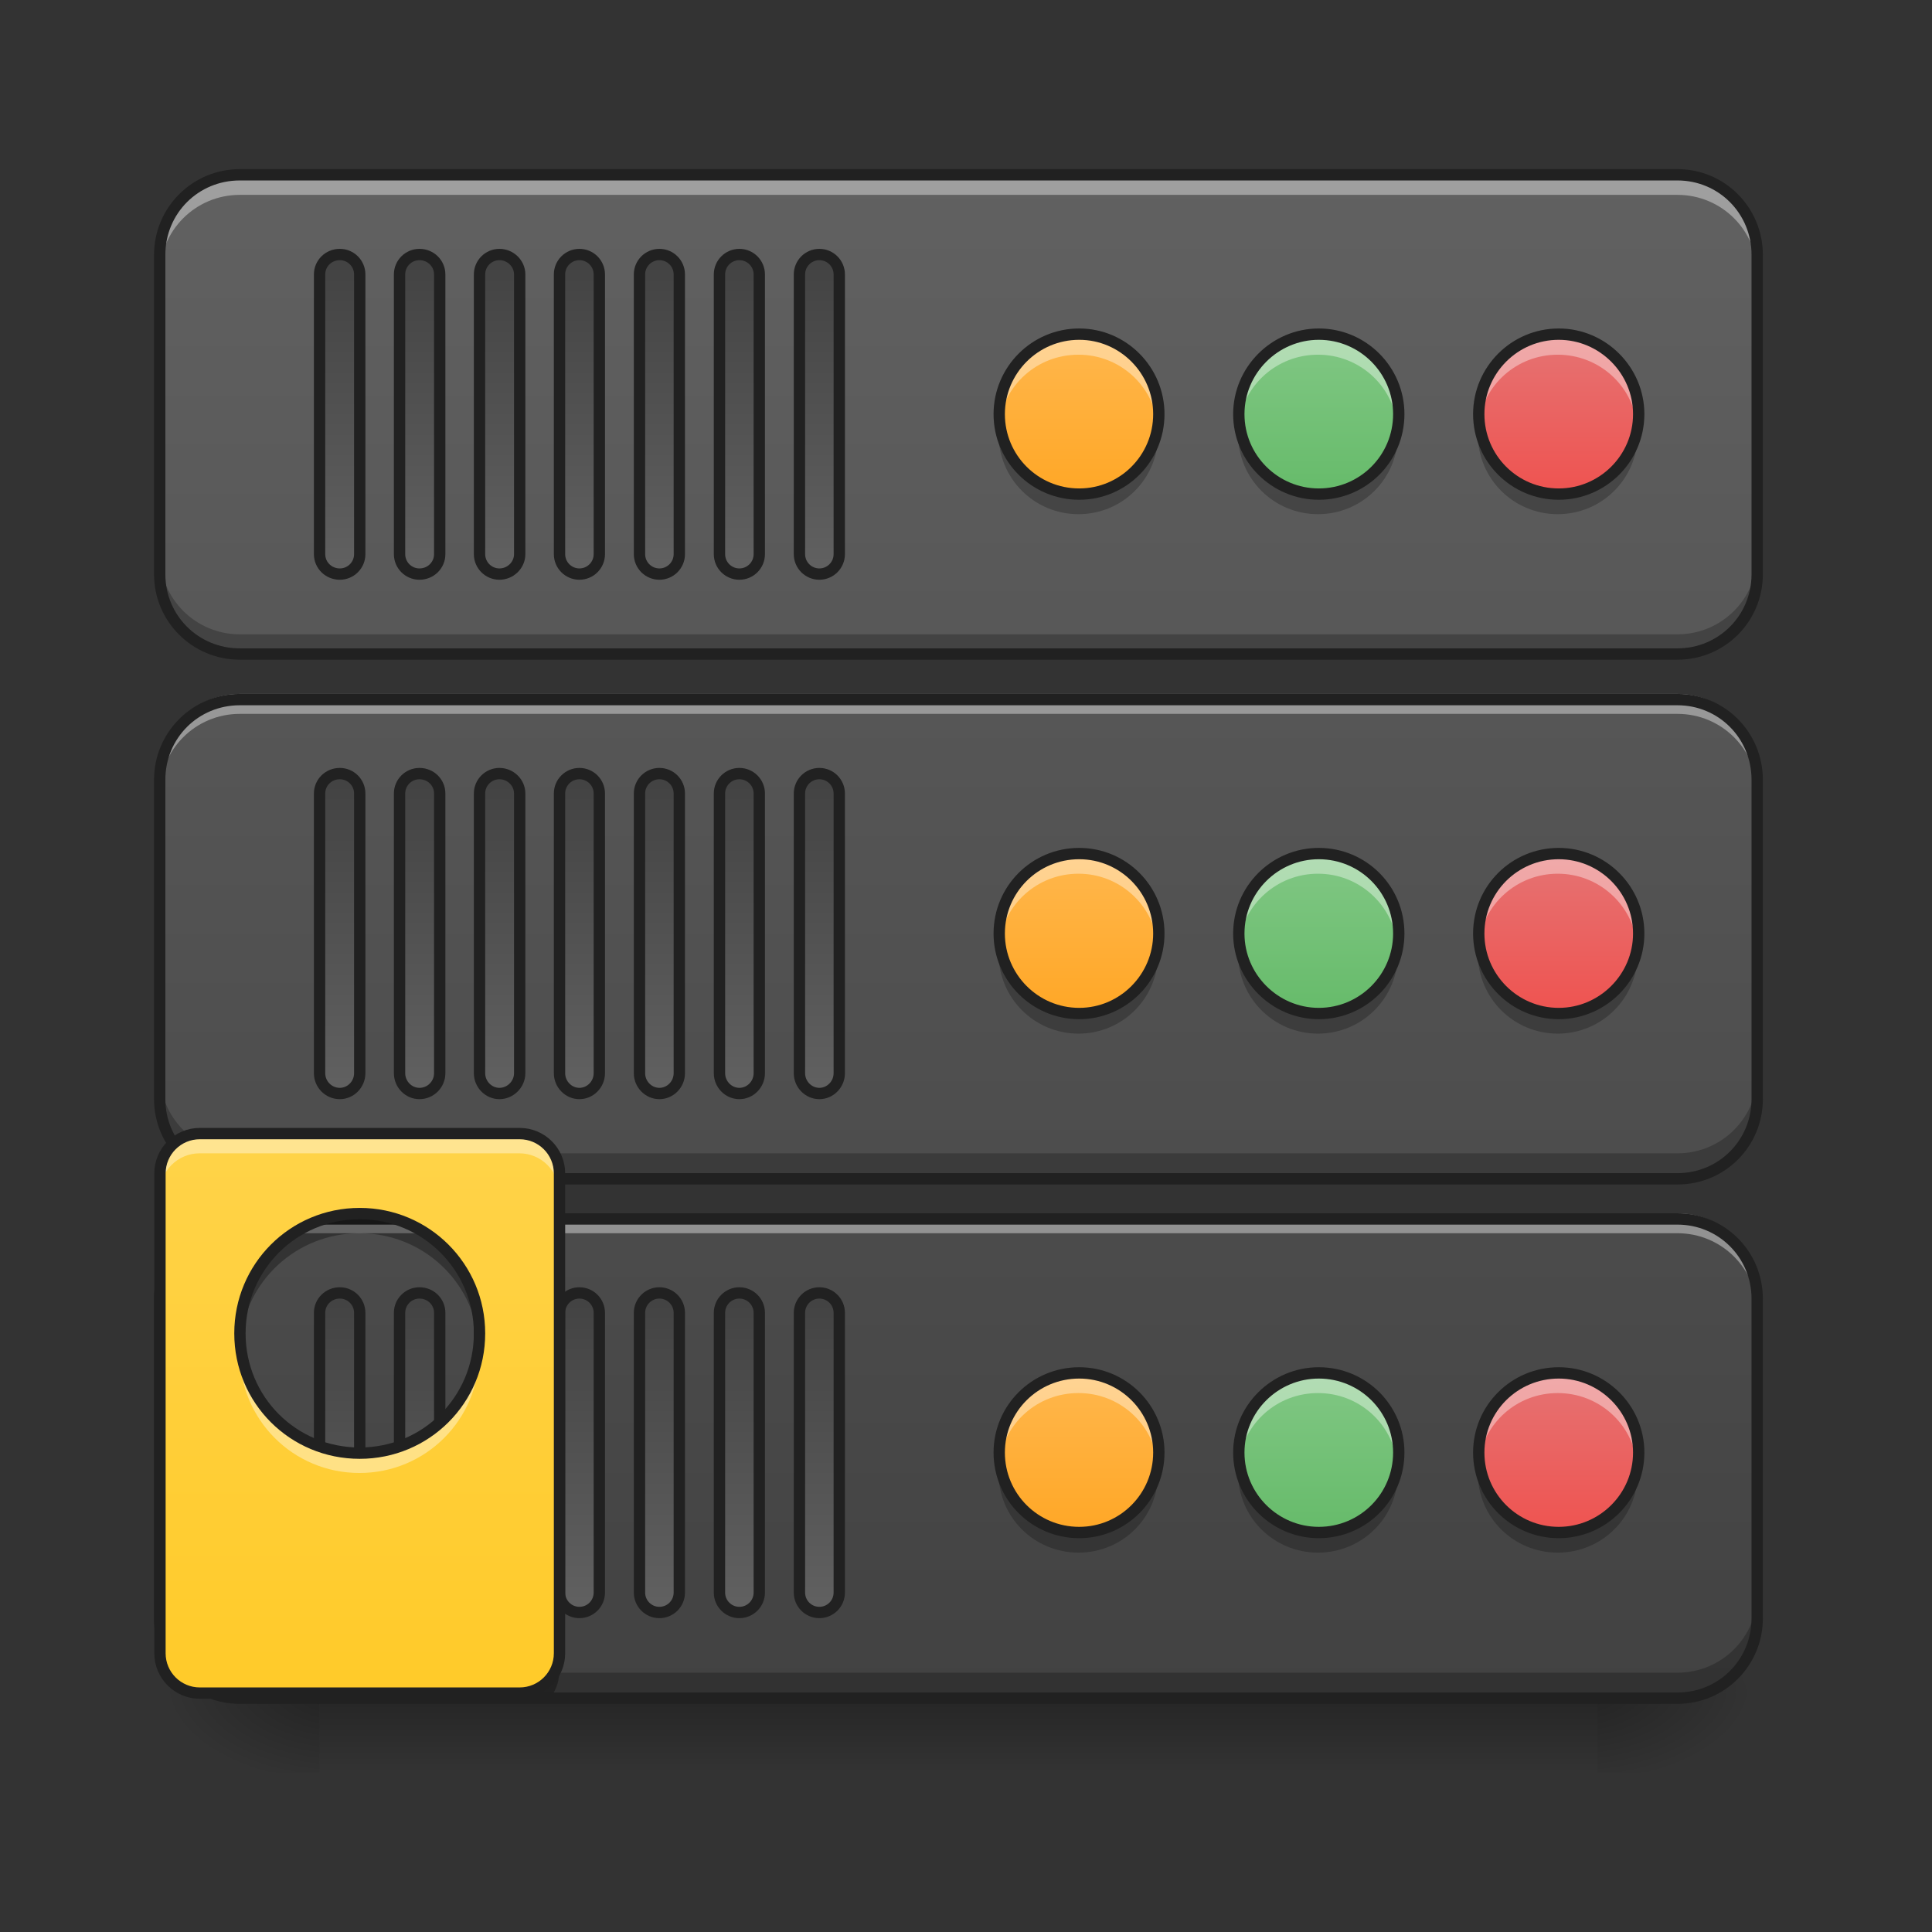 <?xml version="1.0" encoding="UTF-8"?>
<svg xmlns="http://www.w3.org/2000/svg" xmlns:xlink="http://www.w3.org/1999/xlink" width="22px" height="22px" viewBox="0 0 22 22" version="1.1">
<rect x="0" y="0" width="22" height="22" fill="#333333" stroke="none"/>
<defs>
<linearGradient id="linear0" gradientUnits="userSpaceOnUse" x1="254" y1="233.5" x2="254" y2="254.667" gradientTransform="matrix(0.069,0,0,0.043,-6.549,9.239)">
<stop offset="0" style="stop-color:rgb(0%,0%,0%);stop-opacity:0.275;"/>
<stop offset="1" style="stop-color:rgb(0%,0%,0%);stop-opacity:0;"/>
</linearGradient>
<radialGradient id="radial0" gradientUnits="userSpaceOnUse" cx="450.909" cy="189.579" fx="450.909" fy="189.579" r="21.167" gradientTransform="matrix(0,-0.054,-0.097,-0,36.295,43.722)">
<stop offset="0" style="stop-color:rgb(0%,0%,0%);stop-opacity:0.314;"/>
<stop offset="0.222" style="stop-color:rgb(0%,0%,0%);stop-opacity:0.275;"/>
<stop offset="1" style="stop-color:rgb(0%,0%,0%);stop-opacity:0;"/>
</radialGradient>
<radialGradient id="radial1" gradientUnits="userSpaceOnUse" cx="450.909" cy="189.579" fx="450.909" fy="189.579" r="21.167" gradientTransform="matrix(-0,0.054,0.097,0,-14.464,-5.175)">
<stop offset="0" style="stop-color:rgb(0%,0%,0%);stop-opacity:0.314;"/>
<stop offset="0.222" style="stop-color:rgb(0%,0%,0%);stop-opacity:0.275;"/>
<stop offset="1" style="stop-color:rgb(0%,0%,0%);stop-opacity:0;"/>
</radialGradient>
<radialGradient id="radial2" gradientUnits="userSpaceOnUse" cx="450.909" cy="189.579" fx="450.909" fy="189.579" r="21.167" gradientTransform="matrix(-0,-0.054,0.097,-0,-14.464,43.722)">
<stop offset="0" style="stop-color:rgb(0%,0%,0%);stop-opacity:0.314;"/>
<stop offset="0.222" style="stop-color:rgb(0%,0%,0%);stop-opacity:0.275;"/>
<stop offset="1" style="stop-color:rgb(0%,0%,0%);stop-opacity:0;"/>
</radialGradient>
<radialGradient id="radial3" gradientUnits="userSpaceOnUse" cx="450.909" cy="189.579" fx="450.909" fy="189.579" r="21.167" gradientTransform="matrix(0,0.054,-0.097,0,36.295,-5.175)">
<stop offset="0" style="stop-color:rgb(0%,0%,0%);stop-opacity:0.314;"/>
<stop offset="0.222" style="stop-color:rgb(0%,0%,0%);stop-opacity:0.275;"/>
<stop offset="1" style="stop-color:rgb(0%,0%,0%);stop-opacity:0;"/>
</radialGradient>
<linearGradient id="linear1" gradientUnits="userSpaceOnUse" x1="254" y1="212.333" x2="254" y2="-189.833" gradientTransform="matrix(0.043,0,0,0.043,-0,10.149)">
<stop offset="0" style="stop-color:rgb(25.882%,25.882%,25.882%);stop-opacity:1;"/>
<stop offset="1" style="stop-color:rgb(38.039%,38.039%,38.039%);stop-opacity:1;"/>
</linearGradient>
<linearGradient id="linear2" gradientUnits="userSpaceOnUse" x1="254" y1="487.5" x2="254" y2="85.333" gradientTransform="matrix(0.043,0,0,0.043,-0,-1.676)">
<stop offset="0" style="stop-color:rgb(25.882%,25.882%,25.882%);stop-opacity:1;"/>
<stop offset="1" style="stop-color:rgb(38.039%,38.039%,38.039%);stop-opacity:1;"/>
</linearGradient>
<linearGradient id="linear3" gradientUnits="userSpaceOnUse" x1="254" y1="349.917" x2="254" y2="-52.25" gradientTransform="matrix(0.043,0,0,0.043,-0,4.236)">
<stop offset="0" style="stop-color:rgb(25.882%,25.882%,25.882%);stop-opacity:1;"/>
<stop offset="1" style="stop-color:rgb(38.039%,38.039%,38.039%);stop-opacity:1;"/>
</linearGradient>
<linearGradient id="linear4" gradientUnits="userSpaceOnUse" x1="169.333" y1="-4.625" x2="84.667" y2="-4.625" gradientTransform="matrix(1,0,0,1,-21.833,94.583)">
<stop offset="0" style="stop-color:rgb(25.882%,25.882%,25.882%);stop-opacity:1;"/>
<stop offset="1" style="stop-color:rgb(38.039%,38.039%,38.039%);stop-opacity:1;"/>
</linearGradient>
<linearGradient id="linear5" gradientUnits="userSpaceOnUse" x1="169.333" y1="-4.625" x2="84.667" y2="-4.625" gradientTransform="matrix(1,0,0,1,-21.833,115.75)">
<stop offset="0" style="stop-color:rgb(25.882%,25.882%,25.882%);stop-opacity:1;"/>
<stop offset="1" style="stop-color:rgb(38.039%,38.039%,38.039%);stop-opacity:1;"/>
</linearGradient>
<linearGradient id="linear6" gradientUnits="userSpaceOnUse" x1="169.333" y1="-4.625" x2="84.667" y2="-4.625" gradientTransform="matrix(1,0,0,1,-21.833,136.917)">
<stop offset="0" style="stop-color:rgb(25.882%,25.882%,25.882%);stop-opacity:1;"/>
<stop offset="1" style="stop-color:rgb(38.039%,38.039%,38.039%);stop-opacity:1;"/>
</linearGradient>
<linearGradient id="linear7" gradientUnits="userSpaceOnUse" x1="169.333" y1="-4.625" x2="84.667" y2="-4.625" gradientTransform="matrix(1,0,0,1,-21.833,158.083)">
<stop offset="0" style="stop-color:rgb(25.882%,25.882%,25.882%);stop-opacity:1;"/>
<stop offset="1" style="stop-color:rgb(38.039%,38.039%,38.039%);stop-opacity:1;"/>
</linearGradient>
<linearGradient id="linear8" gradientUnits="userSpaceOnUse" x1="169.333" y1="-4.625" x2="84.667" y2="-4.625" gradientTransform="matrix(1,0,0,1,-21.833,179.25)">
<stop offset="0" style="stop-color:rgb(25.882%,25.882%,25.882%);stop-opacity:1;"/>
<stop offset="1" style="stop-color:rgb(38.039%,38.039%,38.039%);stop-opacity:1;"/>
</linearGradient>
<linearGradient id="linear9" gradientUnits="userSpaceOnUse" x1="169.333" y1="-4.625" x2="84.667" y2="-4.625" gradientTransform="matrix(1,0,0,1,-21.833,200.417)">
<stop offset="0" style="stop-color:rgb(25.882%,25.882%,25.882%);stop-opacity:1;"/>
<stop offset="1" style="stop-color:rgb(38.039%,38.039%,38.039%);stop-opacity:1;"/>
</linearGradient>
<linearGradient id="linear10" gradientUnits="userSpaceOnUse" x1="169.333" y1="-4.625" x2="84.667" y2="-4.625" gradientTransform="matrix(1,0,0,1,-21.833,221.583)">
<stop offset="0" style="stop-color:rgb(25.882%,25.882%,25.882%);stop-opacity:1;"/>
<stop offset="1" style="stop-color:rgb(38.039%,38.039%,38.039%);stop-opacity:1;"/>
</linearGradient>
<linearGradient id="linear11" gradientUnits="userSpaceOnUse" x1="169.333" y1="-4.625" x2="84.667" y2="-4.625" gradientTransform="matrix(1,0,0,1,-21.833,94.583)">
<stop offset="0" style="stop-color:rgb(25.882%,25.882%,25.882%);stop-opacity:1;"/>
<stop offset="1" style="stop-color:rgb(38.039%,38.039%,38.039%);stop-opacity:1;"/>
</linearGradient>
<linearGradient id="linear12" gradientUnits="userSpaceOnUse" x1="169.333" y1="-4.625" x2="84.667" y2="-4.625" gradientTransform="matrix(1,0,0,1,-21.833,115.75)">
<stop offset="0" style="stop-color:rgb(25.882%,25.882%,25.882%);stop-opacity:1;"/>
<stop offset="1" style="stop-color:rgb(38.039%,38.039%,38.039%);stop-opacity:1;"/>
</linearGradient>
<linearGradient id="linear13" gradientUnits="userSpaceOnUse" x1="169.333" y1="-4.625" x2="84.667" y2="-4.625" gradientTransform="matrix(1,0,0,1,-21.833,136.917)">
<stop offset="0" style="stop-color:rgb(25.882%,25.882%,25.882%);stop-opacity:1;"/>
<stop offset="1" style="stop-color:rgb(38.039%,38.039%,38.039%);stop-opacity:1;"/>
</linearGradient>
<linearGradient id="linear14" gradientUnits="userSpaceOnUse" x1="169.333" y1="-4.625" x2="84.667" y2="-4.625" gradientTransform="matrix(1,0,0,1,-21.833,158.083)">
<stop offset="0" style="stop-color:rgb(25.882%,25.882%,25.882%);stop-opacity:1;"/>
<stop offset="1" style="stop-color:rgb(38.039%,38.039%,38.039%);stop-opacity:1;"/>
</linearGradient>
<linearGradient id="linear15" gradientUnits="userSpaceOnUse" x1="169.333" y1="-4.625" x2="84.667" y2="-4.625" gradientTransform="matrix(1,0,0,1,-21.833,179.25)">
<stop offset="0" style="stop-color:rgb(25.882%,25.882%,25.882%);stop-opacity:1;"/>
<stop offset="1" style="stop-color:rgb(38.039%,38.039%,38.039%);stop-opacity:1;"/>
</linearGradient>
<linearGradient id="linear16" gradientUnits="userSpaceOnUse" x1="169.333" y1="-4.625" x2="84.667" y2="-4.625" gradientTransform="matrix(1,0,0,1,-21.833,200.417)">
<stop offset="0" style="stop-color:rgb(25.882%,25.882%,25.882%);stop-opacity:1;"/>
<stop offset="1" style="stop-color:rgb(38.039%,38.039%,38.039%);stop-opacity:1;"/>
</linearGradient>
<linearGradient id="linear17" gradientUnits="userSpaceOnUse" x1="169.333" y1="-4.625" x2="84.667" y2="-4.625" gradientTransform="matrix(1,0,0,1,-21.833,221.583)">
<stop offset="0" style="stop-color:rgb(25.882%,25.882%,25.882%);stop-opacity:1;"/>
<stop offset="1" style="stop-color:rgb(38.039%,38.039%,38.039%);stop-opacity:1;"/>
</linearGradient>
<linearGradient id="linear18" gradientUnits="userSpaceOnUse" x1="169.333" y1="-4.625" x2="84.667" y2="-4.625" gradientTransform="matrix(1,0,0,1,-21.833,94.583)">
<stop offset="0" style="stop-color:rgb(25.882%,25.882%,25.882%);stop-opacity:1;"/>
<stop offset="1" style="stop-color:rgb(38.039%,38.039%,38.039%);stop-opacity:1;"/>
</linearGradient>
<linearGradient id="linear19" gradientUnits="userSpaceOnUse" x1="169.333" y1="-4.625" x2="84.667" y2="-4.625" gradientTransform="matrix(1,0,0,1,-21.833,115.75)">
<stop offset="0" style="stop-color:rgb(25.882%,25.882%,25.882%);stop-opacity:1;"/>
<stop offset="1" style="stop-color:rgb(38.039%,38.039%,38.039%);stop-opacity:1;"/>
</linearGradient>
<linearGradient id="linear20" gradientUnits="userSpaceOnUse" x1="169.333" y1="-4.625" x2="84.667" y2="-4.625" gradientTransform="matrix(1,0,0,1,-21.833,136.917)">
<stop offset="0" style="stop-color:rgb(25.882%,25.882%,25.882%);stop-opacity:1;"/>
<stop offset="1" style="stop-color:rgb(38.039%,38.039%,38.039%);stop-opacity:1;"/>
</linearGradient>
<linearGradient id="linear21" gradientUnits="userSpaceOnUse" x1="169.333" y1="-4.625" x2="84.667" y2="-4.625" gradientTransform="matrix(1,0,0,1,-21.833,158.083)">
<stop offset="0" style="stop-color:rgb(25.882%,25.882%,25.882%);stop-opacity:1;"/>
<stop offset="1" style="stop-color:rgb(38.039%,38.039%,38.039%);stop-opacity:1;"/>
</linearGradient>
<linearGradient id="linear22" gradientUnits="userSpaceOnUse" x1="169.333" y1="-4.625" x2="84.667" y2="-4.625" gradientTransform="matrix(1,0,0,1,-21.833,179.25)">
<stop offset="0" style="stop-color:rgb(25.882%,25.882%,25.882%);stop-opacity:1;"/>
<stop offset="1" style="stop-color:rgb(38.039%,38.039%,38.039%);stop-opacity:1;"/>
</linearGradient>
<linearGradient id="linear23" gradientUnits="userSpaceOnUse" x1="169.333" y1="-4.625" x2="84.667" y2="-4.625" gradientTransform="matrix(1,0,0,1,-21.833,200.417)">
<stop offset="0" style="stop-color:rgb(25.882%,25.882%,25.882%);stop-opacity:1;"/>
<stop offset="1" style="stop-color:rgb(38.039%,38.039%,38.039%);stop-opacity:1;"/>
</linearGradient>
<linearGradient id="linear24" gradientUnits="userSpaceOnUse" x1="169.333" y1="-4.625" x2="84.667" y2="-4.625" gradientTransform="matrix(1,0,0,1,-21.833,221.583)">
<stop offset="0" style="stop-color:rgb(25.882%,25.882%,25.882%);stop-opacity:1;"/>
<stop offset="1" style="stop-color:rgb(38.039%,38.039%,38.039%);stop-opacity:1;"/>
</linearGradient>
<linearGradient id="linear25" gradientUnits="userSpaceOnUse" x1="285.75" y1="-84" x2="285.75" y2="-126.333" gradientTransform="matrix(0.043,0,0,0.043,0,9.239)">
<stop offset="0" style="stop-color:rgb(100%,65.49%,14.902%);stop-opacity:1;"/>
<stop offset="1" style="stop-color:rgb(100%,71.765%,30.196%);stop-opacity:1;"/>
</linearGradient>
<linearGradient id="linear26" gradientUnits="userSpaceOnUse" x1="349.25" y1="-84" x2="349.25" y2="-126.333" gradientTransform="matrix(0.043,0,0,0.043,0,9.239)">
<stop offset="0" style="stop-color:rgb(40%,73.333%,41.569%);stop-opacity:1;"/>
<stop offset="1" style="stop-color:rgb(50.588%,78.039%,51.765%);stop-opacity:1;"/>
</linearGradient>
<linearGradient id="linear27" gradientUnits="userSpaceOnUse" x1="407.458" y1="-84" x2="407.458" y2="-126.333" gradientTransform="matrix(0.043,0,0,0.043,0,9.239)">
<stop offset="0" style="stop-color:rgb(93.725%,32.549%,31.373%);stop-opacity:1;"/>
<stop offset="1" style="stop-color:rgb(89.804%,45.098%,45.098%);stop-opacity:1;"/>
</linearGradient>
<linearGradient id="linear28" gradientUnits="userSpaceOnUse" x1="285.75" y1="-84" x2="285.75" y2="-126.333" gradientTransform="matrix(0.043,0,0,0.043,0,15.152)">
<stop offset="0" style="stop-color:rgb(100%,65.49%,14.902%);stop-opacity:1;"/>
<stop offset="1" style="stop-color:rgb(100%,71.765%,30.196%);stop-opacity:1;"/>
</linearGradient>
<linearGradient id="linear29" gradientUnits="userSpaceOnUse" x1="349.25" y1="-84" x2="349.25" y2="-126.333" gradientTransform="matrix(0.043,0,0,0.043,0,15.152)">
<stop offset="0" style="stop-color:rgb(40%,73.333%,41.569%);stop-opacity:1;"/>
<stop offset="1" style="stop-color:rgb(50.588%,78.039%,51.765%);stop-opacity:1;"/>
</linearGradient>
<linearGradient id="linear30" gradientUnits="userSpaceOnUse" x1="407.458" y1="-84" x2="407.458" y2="-126.333" gradientTransform="matrix(0.043,0,0,0.043,0,15.152)">
<stop offset="0" style="stop-color:rgb(93.725%,32.549%,31.373%);stop-opacity:1;"/>
<stop offset="1" style="stop-color:rgb(89.804%,45.098%,45.098%);stop-opacity:1;"/>
</linearGradient>
<linearGradient id="linear31" gradientUnits="userSpaceOnUse" x1="285.75" y1="-84" x2="285.75" y2="-126.333" gradientTransform="matrix(0.043,0,0,0.043,0,21.064)">
<stop offset="0" style="stop-color:rgb(100%,65.49%,14.902%);stop-opacity:1;"/>
<stop offset="1" style="stop-color:rgb(100%,71.765%,30.196%);stop-opacity:1;"/>
</linearGradient>
<linearGradient id="linear32" gradientUnits="userSpaceOnUse" x1="349.25" y1="-84" x2="349.25" y2="-126.333" gradientTransform="matrix(0.043,0,0,0.043,0,21.064)">
<stop offset="0" style="stop-color:rgb(40%,73.333%,41.569%);stop-opacity:1;"/>
<stop offset="1" style="stop-color:rgb(50.588%,78.039%,51.765%);stop-opacity:1;"/>
</linearGradient>
<linearGradient id="linear33" gradientUnits="userSpaceOnUse" x1="407.458" y1="-84" x2="407.458" y2="-126.333" gradientTransform="matrix(0.043,0,0,0.043,0,21.064)">
<stop offset="0" style="stop-color:rgb(93.725%,32.549%,31.373%);stop-opacity:1;"/>
<stop offset="1" style="stop-color:rgb(89.804%,45.098%,45.098%);stop-opacity:1;"/>
</linearGradient>
<linearGradient id="linear34" gradientUnits="userSpaceOnUse" x1="-280" y1="1775.118" x2="-280" y2="1055.118" gradientTransform="matrix(0.011,0,0,0.011,7.277,0)">
<stop offset="0" style="stop-color:rgb(100%,79.216%,15.686%);stop-opacity:1;"/>
<stop offset="1" style="stop-color:rgb(100%,83.529%,30.98%);stop-opacity:1;"/>
</linearGradient>
</defs>
<g id="surface1">
<path style=" stroke:none;fill-rule:nonzero;fill:url(#linear0);" d="M 3.637 19.273 L 18.191 19.273 L 18.191 20.184 L 3.637 20.184 Z M 3.637 19.273 "/>
<path style=" stroke:none;fill-rule:nonzero;fill:url(#radial0);" d="M 18.191 19.273 L 20.012 19.273 L 20.012 18.363 L 18.191 18.363 Z M 18.191 19.273 "/>
<path style=" stroke:none;fill-rule:nonzero;fill:url(#radial1);" d="M 3.637 19.273 L 1.82 19.273 L 1.82 20.184 L 3.637 20.184 Z M 3.637 19.273 "/>
<path style=" stroke:none;fill-rule:nonzero;fill:url(#radial2);" d="M 3.637 19.273 L 1.82 19.273 L 1.82 18.363 L 3.637 18.363 Z M 3.637 19.273 "/>
<path style=" stroke:none;fill-rule:nonzero;fill:url(#radial3);" d="M 18.191 19.273 L 20.012 19.273 L 20.012 20.184 L 18.191 20.184 Z M 18.191 19.273 "/>
<path style=" stroke:none;fill-rule:nonzero;fill:url(#linear1);" d="M 2.73 13.816 L 19.102 13.816 C 19.605 13.816 20.012 14.223 20.012 14.727 L 20.012 18.363 C 20.012 18.867 19.605 19.273 19.102 19.273 L 2.73 19.273 C 2.227 19.273 1.82 18.867 1.82 18.363 L 1.82 14.727 C 1.82 14.223 2.227 13.816 2.73 13.816 Z M 2.73 13.816 "/>
<path style=" stroke:none;fill-rule:nonzero;fill:url(#linear2);" d="M 2.73 1.992 L 19.102 1.992 C 19.605 1.992 20.012 2.398 20.012 2.902 L 20.012 6.539 C 20.012 7.043 19.605 7.449 19.102 7.449 L 2.73 7.449 C 2.227 7.449 1.82 7.043 1.82 6.539 L 1.82 2.902 C 1.82 2.398 2.227 1.992 2.73 1.992 Z M 2.73 1.992 "/>
<path style=" stroke:none;fill-rule:nonzero;fill:rgb(100%,100%,100%);fill-opacity:0.392;" d="M 2.73 1.992 C 2.227 1.992 1.82 2.398 1.82 2.902 L 1.82 3.129 C 1.82 2.625 2.227 2.219 2.73 2.219 L 19.102 2.219 C 19.605 2.219 20.012 2.625 20.012 3.129 L 20.012 2.902 C 20.012 2.398 19.605 1.992 19.102 1.992 Z M 2.73 1.992 "/>
<path style=" stroke:none;fill-rule:nonzero;fill:rgb(0%,0%,0%);fill-opacity:0.235;" d="M 2.73 19.273 C 2.227 19.273 1.82 18.867 1.82 18.363 L 1.82 18.137 C 1.82 18.641 2.227 19.047 2.73 19.047 L 19.102 19.047 C 19.605 19.047 20.012 18.641 20.012 18.137 L 20.012 18.363 C 20.012 18.867 19.605 19.273 19.102 19.273 Z M 2.73 19.273 "/>
<path style=" stroke:none;fill-rule:nonzero;fill:url(#linear3);" d="M 2.73 7.902 L 19.102 7.902 C 19.605 7.902 20.012 8.312 20.012 8.812 L 20.012 12.453 C 20.012 12.953 19.605 13.359 19.102 13.359 L 2.73 13.359 C 2.227 13.359 1.82 12.953 1.82 12.453 L 1.82 8.812 C 1.82 8.312 2.227 7.902 2.73 7.902 Z M 2.73 7.902 "/>
<path style=" stroke:none;fill-rule:nonzero;fill:rgb(100%,100%,100%);fill-opacity:0.392;" d="M 2.73 7.902 C 2.227 7.902 1.82 8.309 1.82 8.812 L 1.82 9.039 C 1.82 8.535 2.227 8.129 2.73 8.129 L 19.102 8.129 C 19.605 8.129 20.012 8.535 20.012 9.039 L 20.012 8.812 C 20.012 8.309 19.605 7.902 19.102 7.902 Z M 2.73 7.902 "/>
<path style=" stroke:none;fill-rule:nonzero;fill:rgb(100%,100%,100%);fill-opacity:0.392;" d="M 2.73 13.816 C 2.227 13.816 1.82 14.223 1.82 14.727 L 1.82 14.953 C 1.82 14.449 2.227 14.043 2.73 14.043 L 19.102 14.043 C 19.605 14.043 20.012 14.449 20.012 14.953 L 20.012 14.727 C 20.012 14.223 19.605 13.816 19.102 13.816 Z M 2.73 13.816 "/>
<path style=" stroke:none;fill-rule:nonzero;fill:rgb(0%,0%,0%);fill-opacity:0.235;" d="M 2.73 13.359 C 2.227 13.359 1.82 12.957 1.82 12.453 L 1.82 12.223 C 1.82 12.727 2.227 13.133 2.73 13.133 L 19.102 13.133 C 19.605 13.133 20.012 12.727 20.012 12.223 L 20.012 12.453 C 20.012 12.957 19.605 13.359 19.102 13.359 Z M 2.73 13.359 "/>
<path style=" stroke:none;fill-rule:nonzero;fill:rgb(0%,0%,0%);fill-opacity:0.235;" d="M 2.73 7.449 C 2.227 7.449 1.82 7.043 1.82 6.539 L 1.82 6.312 C 1.82 6.816 2.227 7.223 2.73 7.223 L 19.102 7.223 C 19.605 7.223 20.012 6.816 20.012 6.312 L 20.012 6.539 C 20.012 7.043 19.605 7.449 19.102 7.449 Z M 2.73 7.449 "/>
<path style=" stroke:none;fill-rule:nonzero;fill:rgb(12.941%,12.941%,12.941%);fill-opacity:1;" d="M 2.73 1.926 C 2.191 1.926 1.754 2.363 1.754 2.902 L 1.754 6.539 C 1.754 7.078 2.191 7.512 2.73 7.512 L 19.102 7.512 C 19.641 7.512 20.074 7.078 20.074 6.539 L 20.074 2.902 C 20.074 2.363 19.641 1.926 19.102 1.926 Z M 2.73 2.055 L 19.102 2.055 C 19.57 2.055 19.945 2.43 19.945 2.902 L 19.945 6.539 C 19.945 7.008 19.57 7.383 19.102 7.383 L 2.73 7.383 C 2.258 7.383 1.883 7.008 1.883 6.539 L 1.883 2.902 C 1.883 2.43 2.258 2.055 2.73 2.055 Z M 2.73 2.055 "/>
<path style=" stroke:none;fill-rule:nonzero;fill:rgb(12.941%,12.941%,12.941%);fill-opacity:1;" d="M 2.73 7.902 C 2.191 7.902 1.754 8.34 1.754 8.879 L 1.754 12.516 C 1.754 13.055 2.191 13.488 2.73 13.488 L 19.102 13.488 C 19.641 13.488 20.074 13.055 20.074 12.516 L 20.074 8.879 C 20.074 8.34 19.641 7.902 19.102 7.902 Z M 2.73 8.031 L 19.102 8.031 C 19.57 8.031 19.945 8.406 19.945 8.879 L 19.945 12.516 C 19.945 12.984 19.57 13.359 19.102 13.359 L 2.73 13.359 C 2.258 13.359 1.883 12.984 1.883 12.516 L 1.883 8.879 C 1.883 8.406 2.258 8.031 2.73 8.031 Z M 2.73 8.031 "/>
<path style=" stroke:none;fill-rule:nonzero;fill:rgb(12.941%,12.941%,12.941%);fill-opacity:1;" d="M 2.73 13.816 C 2.191 13.816 1.754 14.25 1.754 14.789 L 1.754 18.43 C 1.754 18.965 2.191 19.402 2.73 19.402 L 19.102 19.402 C 19.641 19.402 20.074 18.965 20.074 18.43 L 20.074 14.789 C 20.074 14.25 19.641 13.816 19.102 13.816 Z M 2.73 13.945 L 19.102 13.945 C 19.57 13.945 19.945 14.32 19.945 14.789 L 19.945 18.43 C 19.945 18.898 19.57 19.273 19.102 19.273 L 2.73 19.273 C 2.258 19.273 1.883 18.898 1.883 18.43 L 1.883 14.789 C 1.883 14.32 2.258 13.945 2.73 13.945 Z M 2.73 13.945 "/>
<path style="fill-rule:nonzero;fill:url(#linear4);stroke-width:3;stroke-linecap:round;stroke-linejoin:round;stroke:rgb(12.941%,12.941%,12.941%);stroke-opacity:1;stroke-miterlimit:4;" d="M 68.105 84.628 L 142.189 84.628 C 145.098 84.628 147.461 86.992 147.461 89.991 C 147.461 92.9 145.098 95.264 142.189 95.264 L 68.105 95.264 C 65.196 95.264 62.833 92.9 62.833 89.991 C 62.833 86.992 65.196 84.628 68.105 84.628 Z M 68.105 84.628 " transform="matrix(0,-0.043,0.043,0,0,9.239)"/>
<path style="fill-rule:nonzero;fill:url(#linear5);stroke-width:3;stroke-linecap:round;stroke-linejoin:round;stroke:rgb(12.941%,12.941%,12.941%);stroke-opacity:1;stroke-miterlimit:4;" d="M 68.105 105.808 L 142.189 105.808 C 145.098 105.808 147.461 108.171 147.461 111.08 C 147.461 114.08 145.098 116.443 142.189 116.443 L 68.105 116.443 C 65.196 116.443 62.833 114.08 62.833 111.08 C 62.833 108.171 65.196 105.808 68.105 105.808 Z M 68.105 105.808 " transform="matrix(0,-0.043,0.043,0,0,9.239)"/>
<path style="fill-rule:nonzero;fill:url(#linear6);stroke-width:3;stroke-linecap:round;stroke-linejoin:round;stroke:rgb(12.941%,12.941%,12.941%);stroke-opacity:1;stroke-miterlimit:4;" d="M 68.105 126.988 L 142.189 126.988 C 145.098 126.988 147.461 129.351 147.461 132.26 C 147.461 135.169 145.098 137.623 142.189 137.623 L 68.105 137.623 C 65.196 137.623 62.833 135.169 62.833 132.26 C 62.833 129.351 65.196 126.988 68.105 126.988 Z M 68.105 126.988 " transform="matrix(0,-0.043,0.043,0,0,9.239)"/>
<path style="fill-rule:nonzero;fill:url(#linear7);stroke-width:3;stroke-linecap:round;stroke-linejoin:round;stroke:rgb(12.941%,12.941%,12.941%);stroke-opacity:1;stroke-miterlimit:4;" d="M 68.105 148.168 L 142.189 148.168 C 145.098 148.168 147.461 150.531 147.461 153.44 C 147.461 156.349 145.098 158.712 142.189 158.712 L 68.105 158.712 C 65.196 158.712 62.833 156.349 62.833 153.44 C 62.833 150.531 65.196 148.168 68.105 148.168 Z M 68.105 148.168 " transform="matrix(0,-0.043,0.043,0,0,9.239)"/>
<path style="fill-rule:nonzero;fill:url(#linear8);stroke-width:3;stroke-linecap:round;stroke-linejoin:round;stroke:rgb(12.941%,12.941%,12.941%);stroke-opacity:1;stroke-miterlimit:4;" d="M 68.105 169.347 L 142.189 169.347 C 145.098 169.347 147.461 171.711 147.461 174.62 C 147.461 177.529 145.098 179.892 142.189 179.892 L 68.105 179.892 C 65.196 179.892 62.833 177.529 62.833 174.62 C 62.833 171.711 65.196 169.347 68.105 169.347 Z M 68.105 169.347 " transform="matrix(0,-0.043,0.043,0,0,9.239)"/>
<path style="fill-rule:nonzero;fill:url(#linear9);stroke-width:3;stroke-linecap:round;stroke-linejoin:round;stroke:rgb(12.941%,12.941%,12.941%);stroke-opacity:1;stroke-miterlimit:4;" d="M 68.105 190.527 L 142.189 190.527 C 145.098 190.527 147.461 192.891 147.461 195.799 C 147.461 198.708 145.098 201.072 142.189 201.072 L 68.105 201.072 C 65.196 201.072 62.833 198.708 62.833 195.799 C 62.833 192.891 65.196 190.527 68.105 190.527 Z M 68.105 190.527 " transform="matrix(0,-0.043,0.043,0,0,9.239)"/>
<path style="fill-rule:nonzero;fill:url(#linear10);stroke-width:3;stroke-linecap:round;stroke-linejoin:round;stroke:rgb(12.941%,12.941%,12.941%);stroke-opacity:1;stroke-miterlimit:4;" d="M 68.105 211.707 L 142.189 211.707 C 145.098 211.707 147.461 214.07 147.461 216.979 C 147.461 219.888 145.098 222.252 142.189 222.252 L 68.105 222.252 C 65.196 222.252 62.833 219.888 62.833 216.979 C 62.833 214.07 65.196 211.707 68.105 211.707 Z M 68.105 211.707 " transform="matrix(0,-0.043,0.043,0,0,9.239)"/>
<path style="fill-rule:nonzero;fill:url(#linear11);stroke-width:3;stroke-linecap:round;stroke-linejoin:round;stroke:rgb(12.941%,12.941%,12.941%);stroke-opacity:1;stroke-miterlimit:4;" d="M 68.156 84.628 L 142.24 84.628 C 145.149 84.628 147.512 86.992 147.512 89.991 C 147.512 92.9 145.149 95.264 142.24 95.264 L 68.156 95.264 C 65.247 95.264 62.793 92.9 62.793 89.991 C 62.793 86.992 65.247 84.628 68.156 84.628 Z M 68.156 84.628 " transform="matrix(0,-0.043,0.043,0,0,15.152)"/>
<path style="fill-rule:nonzero;fill:url(#linear12);stroke-width:3;stroke-linecap:round;stroke-linejoin:round;stroke:rgb(12.941%,12.941%,12.941%);stroke-opacity:1;stroke-miterlimit:4;" d="M 68.156 105.808 L 142.24 105.808 C 145.149 105.808 147.512 108.171 147.512 111.08 C 147.512 114.08 145.149 116.443 142.24 116.443 L 68.156 116.443 C 65.247 116.443 62.793 114.08 62.793 111.08 C 62.793 108.171 65.247 105.808 68.156 105.808 Z M 68.156 105.808 " transform="matrix(0,-0.043,0.043,0,0,15.152)"/>
<path style="fill-rule:nonzero;fill:url(#linear13);stroke-width:3;stroke-linecap:round;stroke-linejoin:round;stroke:rgb(12.941%,12.941%,12.941%);stroke-opacity:1;stroke-miterlimit:4;" d="M 68.156 126.988 L 142.24 126.988 C 145.149 126.988 147.512 129.351 147.512 132.26 C 147.512 135.169 145.149 137.623 142.24 137.623 L 68.156 137.623 C 65.247 137.623 62.793 135.169 62.793 132.26 C 62.793 129.351 65.247 126.988 68.156 126.988 Z M 68.156 126.988 " transform="matrix(0,-0.043,0.043,0,0,15.152)"/>
<path style="fill-rule:nonzero;fill:url(#linear14);stroke-width:3;stroke-linecap:round;stroke-linejoin:round;stroke:rgb(12.941%,12.941%,12.941%);stroke-opacity:1;stroke-miterlimit:4;" d="M 68.156 148.168 L 142.24 148.168 C 145.149 148.168 147.512 150.531 147.512 153.44 C 147.512 156.349 145.149 158.712 142.24 158.712 L 68.156 158.712 C 65.247 158.712 62.793 156.349 62.793 153.44 C 62.793 150.531 65.247 148.168 68.156 148.168 Z M 68.156 148.168 " transform="matrix(0,-0.043,0.043,0,0,15.152)"/>
<path style="fill-rule:nonzero;fill:url(#linear15);stroke-width:3;stroke-linecap:round;stroke-linejoin:round;stroke:rgb(12.941%,12.941%,12.941%);stroke-opacity:1;stroke-miterlimit:4;" d="M 68.156 169.347 L 142.24 169.347 C 145.149 169.347 147.512 171.711 147.512 174.62 C 147.512 177.529 145.149 179.892 142.24 179.892 L 68.156 179.892 C 65.247 179.892 62.793 177.529 62.793 174.62 C 62.793 171.711 65.247 169.347 68.156 169.347 Z M 68.156 169.347 " transform="matrix(0,-0.043,0.043,0,0,15.152)"/>
<path style="fill-rule:nonzero;fill:url(#linear16);stroke-width:3;stroke-linecap:round;stroke-linejoin:round;stroke:rgb(12.941%,12.941%,12.941%);stroke-opacity:1;stroke-miterlimit:4;" d="M 68.156 190.527 L 142.24 190.527 C 145.149 190.527 147.512 192.891 147.512 195.799 C 147.512 198.708 145.149 201.072 142.24 201.072 L 68.156 201.072 C 65.247 201.072 62.793 198.708 62.793 195.799 C 62.793 192.891 65.247 190.527 68.156 190.527 Z M 68.156 190.527 " transform="matrix(0,-0.043,0.043,0,0,15.152)"/>
<path style="fill-rule:nonzero;fill:url(#linear17);stroke-width:3;stroke-linecap:round;stroke-linejoin:round;stroke:rgb(12.941%,12.941%,12.941%);stroke-opacity:1;stroke-miterlimit:4;" d="M 68.156 211.707 L 142.24 211.707 C 145.149 211.707 147.512 214.07 147.512 216.979 C 147.512 219.888 145.149 222.252 142.24 222.252 L 68.156 222.252 C 65.247 222.252 62.793 219.888 62.793 216.979 C 62.793 214.07 65.247 211.707 68.156 211.707 Z M 68.156 211.707 " transform="matrix(0,-0.043,0.043,0,0,15.152)"/>
<path style="fill-rule:nonzero;fill:url(#linear18);stroke-width:3;stroke-linecap:round;stroke-linejoin:round;stroke:rgb(12.941%,12.941%,12.941%);stroke-opacity:1;stroke-miterlimit:4;" d="M 68.116 84.628 L 142.2 84.628 C 145.109 84.628 147.472 86.992 147.472 89.991 C 147.472 92.9 145.109 95.264 142.2 95.264 L 68.116 95.264 C 65.207 95.264 62.844 92.9 62.844 89.991 C 62.844 86.992 65.207 84.628 68.116 84.628 Z M 68.116 84.628 " transform="matrix(0,-0.043,0.043,0,0,21.064)"/>
<path style="fill-rule:nonzero;fill:url(#linear19);stroke-width:3;stroke-linecap:round;stroke-linejoin:round;stroke:rgb(12.941%,12.941%,12.941%);stroke-opacity:1;stroke-miterlimit:4;" d="M 68.116 105.808 L 142.2 105.808 C 145.109 105.808 147.472 108.171 147.472 111.08 C 147.472 114.08 145.109 116.443 142.2 116.443 L 68.116 116.443 C 65.207 116.443 62.844 114.08 62.844 111.08 C 62.844 108.171 65.207 105.808 68.116 105.808 Z M 68.116 105.808 " transform="matrix(0,-0.043,0.043,0,0,21.064)"/>
<path style="fill-rule:nonzero;fill:url(#linear20);stroke-width:3;stroke-linecap:round;stroke-linejoin:round;stroke:rgb(12.941%,12.941%,12.941%);stroke-opacity:1;stroke-miterlimit:4;" d="M 68.116 126.988 L 142.2 126.988 C 145.109 126.988 147.472 129.351 147.472 132.26 C 147.472 135.169 145.109 137.623 142.2 137.623 L 68.116 137.623 C 65.207 137.623 62.844 135.169 62.844 132.26 C 62.844 129.351 65.207 126.988 68.116 126.988 Z M 68.116 126.988 " transform="matrix(0,-0.043,0.043,0,0,21.064)"/>
<path style="fill-rule:nonzero;fill:url(#linear21);stroke-width:3;stroke-linecap:round;stroke-linejoin:round;stroke:rgb(12.941%,12.941%,12.941%);stroke-opacity:1;stroke-miterlimit:4;" d="M 68.116 148.168 L 142.2 148.168 C 145.109 148.168 147.472 150.531 147.472 153.44 C 147.472 156.349 145.109 158.712 142.2 158.712 L 68.116 158.712 C 65.207 158.712 62.844 156.349 62.844 153.44 C 62.844 150.531 65.207 148.168 68.116 148.168 Z M 68.116 148.168 " transform="matrix(0,-0.043,0.043,0,0,21.064)"/>
<path style="fill-rule:nonzero;fill:url(#linear22);stroke-width:3;stroke-linecap:round;stroke-linejoin:round;stroke:rgb(12.941%,12.941%,12.941%);stroke-opacity:1;stroke-miterlimit:4;" d="M 68.116 169.347 L 142.2 169.347 C 145.109 169.347 147.472 171.711 147.472 174.62 C 147.472 177.529 145.109 179.892 142.2 179.892 L 68.116 179.892 C 65.207 179.892 62.844 177.529 62.844 174.62 C 62.844 171.711 65.207 169.347 68.116 169.347 Z M 68.116 169.347 " transform="matrix(0,-0.043,0.043,0,0,21.064)"/>
<path style="fill-rule:nonzero;fill:url(#linear23);stroke-width:3;stroke-linecap:round;stroke-linejoin:round;stroke:rgb(12.941%,12.941%,12.941%);stroke-opacity:1;stroke-miterlimit:4;" d="M 68.116 190.527 L 142.2 190.527 C 145.109 190.527 147.472 192.891 147.472 195.799 C 147.472 198.708 145.109 201.072 142.2 201.072 L 68.116 201.072 C 65.207 201.072 62.844 198.708 62.844 195.799 C 62.844 192.891 65.207 190.527 68.116 190.527 Z M 68.116 190.527 " transform="matrix(0,-0.043,0.043,0,0,21.064)"/>
<path style="fill-rule:nonzero;fill:url(#linear24);stroke-width:3;stroke-linecap:round;stroke-linejoin:round;stroke:rgb(12.941%,12.941%,12.941%);stroke-opacity:1;stroke-miterlimit:4;" d="M 68.116 211.707 L 142.2 211.707 C 145.109 211.707 147.472 214.07 147.472 216.979 C 147.472 219.888 145.109 222.252 142.2 222.252 L 68.116 222.252 C 65.207 222.252 62.844 219.888 62.844 216.979 C 62.844 214.07 65.207 211.707 68.116 211.707 Z M 68.116 211.707 " transform="matrix(0,-0.043,0.043,0,0,21.064)"/>
<path style=" stroke:none;fill-rule:nonzero;fill:url(#linear25);" d="M 12.281 3.809 C 12.781 3.809 13.188 4.219 13.188 4.719 C 13.188 5.223 12.781 5.629 12.281 5.629 C 11.777 5.629 11.371 5.223 11.371 4.719 C 11.371 4.219 11.777 3.809 12.281 3.809 Z M 12.281 3.809 "/>
<path style=" stroke:none;fill-rule:nonzero;fill:url(#linear26);" d="M 15.008 3.809 C 15.512 3.809 15.918 4.219 15.918 4.719 C 15.918 5.223 15.512 5.629 15.008 5.629 C 14.508 5.629 14.098 5.223 14.098 4.719 C 14.098 4.219 14.508 3.809 15.008 3.809 Z M 15.008 3.809 "/>
<path style=" stroke:none;fill-rule:nonzero;fill:url(#linear27);" d="M 17.738 3.809 C 18.238 3.809 18.648 4.219 18.648 4.719 C 18.648 5.223 18.238 5.629 17.738 5.629 C 17.234 5.629 16.828 5.223 16.828 4.719 C 16.828 4.219 17.234 3.809 17.738 3.809 Z M 17.738 3.809 "/>
<path style=" stroke:none;fill-rule:nonzero;fill:rgb(100%,100%,100%);fill-opacity:0.392;" d="M 12.281 3.809 C 11.777 3.809 11.371 4.215 11.371 4.719 C 11.371 4.758 11.371 4.797 11.375 4.832 C 11.434 4.383 11.812 4.039 12.281 4.039 C 12.746 4.039 13.125 4.383 13.184 4.832 C 13.188 4.797 13.188 4.758 13.188 4.719 C 13.188 4.215 12.785 3.809 12.281 3.809 Z M 15.008 3.809 C 14.504 3.809 14.098 4.215 14.098 4.719 C 14.098 4.758 14.102 4.797 14.105 4.832 C 14.16 4.383 14.543 4.039 15.008 4.039 C 15.473 4.039 15.855 4.383 15.91 4.832 C 15.914 4.797 15.918 4.758 15.918 4.719 C 15.918 4.215 15.512 3.809 15.008 3.809 Z M 17.738 3.809 C 17.234 3.809 16.828 4.215 16.828 4.719 C 16.828 4.758 16.828 4.797 16.836 4.832 C 16.891 4.383 17.273 4.039 17.738 4.039 C 18.203 4.039 18.586 4.383 18.641 4.832 C 18.645 4.797 18.648 4.758 18.648 4.719 C 18.648 4.215 18.242 3.809 17.738 3.809 Z M 17.738 3.809 "/>
<path style=" stroke:none;fill-rule:nonzero;fill:rgb(0%,0%,0%);fill-opacity:0.235;" d="M 12.281 5.855 C 11.777 5.855 11.371 5.449 11.371 4.945 C 11.371 4.91 11.371 4.871 11.375 4.832 C 11.434 5.285 11.812 5.629 12.281 5.629 C 12.746 5.629 13.125 5.285 13.184 4.832 C 13.188 4.871 13.188 4.91 13.188 4.945 C 13.188 5.449 12.785 5.855 12.281 5.855 Z M 15.008 5.855 C 14.504 5.855 14.098 5.449 14.098 4.945 C 14.098 4.91 14.102 4.871 14.105 4.832 C 14.16 5.285 14.543 5.629 15.008 5.629 C 15.473 5.629 15.855 5.285 15.91 4.832 C 15.914 4.871 15.918 4.91 15.918 4.945 C 15.918 5.449 15.512 5.855 15.008 5.855 Z M 17.738 5.855 C 17.234 5.855 16.828 5.449 16.828 4.945 C 16.828 4.91 16.828 4.871 16.836 4.832 C 16.891 5.285 17.273 5.629 17.738 5.629 C 18.203 5.629 18.586 5.285 18.641 4.832 C 18.645 4.871 18.648 4.91 18.648 4.945 C 18.648 5.449 18.242 5.855 17.738 5.855 Z M 17.738 5.855 "/>
<path style="fill:none;stroke-width:3;stroke-linecap:round;stroke-linejoin:round;stroke:rgb(12.941%,12.941%,12.941%);stroke-opacity:1;stroke-miterlimit:4;" d="M 285.791 -126.372 C 297.426 -126.372 306.88 -116.828 306.88 -105.192 C 306.88 -93.466 297.426 -84.013 285.791 -84.013 C 274.065 -84.013 264.611 -93.466 264.611 -105.192 C 264.611 -116.828 274.065 -126.372 285.791 -126.372 Z M 285.791 -126.372 " transform="matrix(0.043,0,0,0.043,0,9.239)"/>
<path style="fill:none;stroke-width:3;stroke-linecap:round;stroke-linejoin:round;stroke:rgb(12.941%,12.941%,12.941%);stroke-opacity:1;stroke-miterlimit:4;" d="M 349.239 -126.372 C 360.966 -126.372 370.419 -116.828 370.419 -105.192 C 370.419 -93.466 360.966 -84.013 349.239 -84.013 C 337.604 -84.013 328.06 -93.466 328.06 -105.192 C 328.06 -116.828 337.604 -126.372 349.239 -126.372 Z M 349.239 -126.372 " transform="matrix(0.043,0,0,0.043,0,9.239)"/>
<path style="fill:none;stroke-width:3;stroke-linecap:round;stroke-linejoin:round;stroke:rgb(12.941%,12.941%,12.941%);stroke-opacity:1;stroke-miterlimit:4;" d="M 412.779 -126.372 C 424.414 -126.372 433.959 -116.828 433.959 -105.192 C 433.959 -93.466 424.414 -84.013 412.779 -84.013 C 401.053 -84.013 391.599 -93.466 391.599 -105.192 C 391.599 -116.828 401.053 -126.372 412.779 -126.372 Z M 412.779 -126.372 " transform="matrix(0.043,0,0,0.043,0,9.239)"/>
<path style=" stroke:none;fill-rule:nonzero;fill:url(#linear28);" d="M 12.281 9.723 C 12.781 9.723 13.188 10.129 13.188 10.633 C 13.188 11.133 12.781 11.543 12.281 11.543 C 11.777 11.543 11.371 11.133 11.371 10.633 C 11.371 10.129 11.777 9.723 12.281 9.723 Z M 12.281 9.723 "/>
<path style=" stroke:none;fill-rule:nonzero;fill:url(#linear29);" d="M 15.008 9.723 C 15.512 9.723 15.918 10.129 15.918 10.633 C 15.918 11.133 15.512 11.543 15.008 11.543 C 14.508 11.543 14.098 11.133 14.098 10.633 C 14.098 10.129 14.508 9.723 15.008 9.723 Z M 15.008 9.723 "/>
<path style=" stroke:none;fill-rule:nonzero;fill:url(#linear30);" d="M 17.738 9.723 C 18.238 9.723 18.648 10.129 18.648 10.633 C 18.648 11.133 18.238 11.543 17.738 11.543 C 17.234 11.543 16.828 11.133 16.828 10.633 C 16.828 10.129 17.234 9.723 17.738 9.723 Z M 17.738 9.723 "/>
<path style=" stroke:none;fill-rule:nonzero;fill:rgb(100%,100%,100%);fill-opacity:0.392;" d="M 12.281 9.723 C 11.777 9.723 11.371 10.129 11.371 10.633 C 11.371 10.672 11.371 10.707 11.375 10.746 C 11.434 10.297 11.812 9.949 12.281 9.949 C 12.746 9.949 13.125 10.297 13.184 10.746 C 13.188 10.707 13.188 10.672 13.188 10.633 C 13.188 10.129 12.785 9.723 12.281 9.723 Z M 15.008 9.723 C 14.504 9.723 14.098 10.129 14.098 10.633 C 14.098 10.672 14.102 10.707 14.105 10.746 C 14.16 10.297 14.543 9.949 15.008 9.949 C 15.473 9.949 15.855 10.297 15.91 10.746 C 15.914 10.707 15.918 10.672 15.918 10.633 C 15.918 10.129 15.512 9.723 15.008 9.723 Z M 17.738 9.723 C 17.234 9.723 16.828 10.129 16.828 10.633 C 16.828 10.672 16.828 10.707 16.836 10.746 C 16.891 10.297 17.273 9.949 17.738 9.949 C 18.203 9.949 18.586 10.297 18.641 10.746 C 18.645 10.707 18.648 10.672 18.648 10.633 C 18.648 10.129 18.242 9.723 17.738 9.723 Z M 17.738 9.723 "/>
<path style=" stroke:none;fill-rule:nonzero;fill:rgb(0%,0%,0%);fill-opacity:0.235;" d="M 12.281 11.77 C 11.777 11.77 11.371 11.363 11.371 10.859 C 11.371 10.82 11.371 10.781 11.375 10.746 C 11.434 11.195 11.812 11.543 12.281 11.543 C 12.746 11.543 13.125 11.195 13.184 10.746 C 13.188 10.781 13.188 10.82 13.188 10.859 C 13.188 11.363 12.785 11.77 12.281 11.77 Z M 15.008 11.77 C 14.504 11.77 14.098 11.363 14.098 10.859 C 14.098 10.82 14.102 10.781 14.105 10.746 C 14.16 11.195 14.543 11.543 15.008 11.543 C 15.473 11.543 15.855 11.195 15.91 10.746 C 15.914 10.781 15.918 10.82 15.918 10.859 C 15.918 11.363 15.512 11.77 15.008 11.77 Z M 17.738 11.77 C 17.234 11.77 16.828 11.363 16.828 10.859 C 16.828 10.82 16.828 10.781 16.836 10.746 C 16.891 11.195 17.273 11.543 17.738 11.543 C 18.203 11.543 18.586 11.195 18.641 10.746 C 18.645 10.781 18.648 10.82 18.648 10.859 C 18.648 11.363 18.242 11.77 17.738 11.77 Z M 17.738 11.77 "/>
<path style="fill:none;stroke-width:3;stroke-linecap:round;stroke-linejoin:round;stroke:rgb(12.941%,12.941%,12.941%);stroke-opacity:1;stroke-miterlimit:4;" d="M 285.791 -126.332 C 297.426 -126.332 306.88 -116.879 306.88 -105.153 C 306.88 -93.517 297.426 -83.973 285.791 -83.973 C 274.065 -83.973 264.611 -93.517 264.611 -105.153 C 264.611 -116.879 274.065 -126.332 285.791 -126.332 Z M 285.791 -126.332 " transform="matrix(0.043,0,0,0.043,0,15.152)"/>
<path style="fill:none;stroke-width:3;stroke-linecap:round;stroke-linejoin:round;stroke:rgb(12.941%,12.941%,12.941%);stroke-opacity:1;stroke-miterlimit:4;" d="M 349.239 -126.332 C 360.966 -126.332 370.419 -116.879 370.419 -105.153 C 370.419 -93.517 360.966 -83.973 349.239 -83.973 C 337.604 -83.973 328.06 -93.517 328.06 -105.153 C 328.06 -116.879 337.604 -126.332 349.239 -126.332 Z M 349.239 -126.332 " transform="matrix(0.043,0,0,0.043,0,15.152)"/>
<path style="fill:none;stroke-width:3;stroke-linecap:round;stroke-linejoin:round;stroke:rgb(12.941%,12.941%,12.941%);stroke-opacity:1;stroke-miterlimit:4;" d="M 412.779 -126.332 C 424.414 -126.332 433.959 -116.879 433.959 -105.153 C 433.959 -93.517 424.414 -83.973 412.779 -83.973 C 401.053 -83.973 391.599 -93.517 391.599 -105.153 C 391.599 -116.879 401.053 -126.332 412.779 -126.332 Z M 412.779 -126.332 " transform="matrix(0.043,0,0,0.043,0,15.152)"/>
<path style=" stroke:none;fill-rule:nonzero;fill:url(#linear31);" d="M 12.281 15.637 C 12.781 15.637 13.188 16.043 13.188 16.543 C 13.188 17.047 12.781 17.453 12.281 17.453 C 11.777 17.453 11.371 17.047 11.371 16.543 C 11.371 16.043 11.777 15.637 12.281 15.637 Z M 12.281 15.637 "/>
<path style=" stroke:none;fill-rule:nonzero;fill:url(#linear32);" d="M 15.008 15.637 C 15.512 15.637 15.918 16.043 15.918 16.543 C 15.918 17.047 15.512 17.453 15.008 17.453 C 14.508 17.453 14.098 17.047 14.098 16.543 C 14.098 16.043 14.508 15.637 15.008 15.637 Z M 15.008 15.637 "/>
<path style=" stroke:none;fill-rule:nonzero;fill:url(#linear33);" d="M 17.738 15.637 C 18.238 15.637 18.648 16.043 18.648 16.543 C 18.648 17.047 18.238 17.453 17.738 17.453 C 17.234 17.453 16.828 17.047 16.828 16.543 C 16.828 16.043 17.234 15.637 17.738 15.637 Z M 17.738 15.637 "/>
<path style=" stroke:none;fill-rule:nonzero;fill:rgb(100%,100%,100%);fill-opacity:0.392;" d="M 12.281 15.637 C 11.777 15.637 11.371 16.039 11.371 16.543 C 11.371 16.582 11.371 16.621 11.375 16.66 C 11.434 16.207 11.812 15.863 12.281 15.863 C 12.746 15.863 13.125 16.207 13.184 16.66 C 13.188 16.621 13.188 16.582 13.188 16.543 C 13.188 16.039 12.785 15.637 12.281 15.637 Z M 15.008 15.637 C 14.504 15.637 14.098 16.039 14.098 16.543 C 14.098 16.582 14.102 16.621 14.105 16.66 C 14.16 16.207 14.543 15.863 15.008 15.863 C 15.473 15.863 15.855 16.207 15.91 16.66 C 15.914 16.621 15.918 16.582 15.918 16.543 C 15.918 16.039 15.512 15.637 15.008 15.637 Z M 17.738 15.637 C 17.234 15.637 16.828 16.039 16.828 16.543 C 16.828 16.582 16.828 16.621 16.836 16.66 C 16.891 16.207 17.273 15.863 17.738 15.863 C 18.203 15.863 18.586 16.207 18.641 16.66 C 18.645 16.621 18.648 16.582 18.648 16.543 C 18.648 16.039 18.242 15.637 17.738 15.637 Z M 17.738 15.637 "/>
<path style=" stroke:none;fill-rule:nonzero;fill:rgb(0%,0%,0%);fill-opacity:0.235;" d="M 12.281 17.68 C 11.777 17.68 11.371 17.277 11.371 16.773 C 11.371 16.734 11.371 16.695 11.375 16.66 C 11.434 17.109 11.812 17.453 12.281 17.453 C 12.746 17.453 13.125 17.109 13.184 16.66 C 13.188 16.695 13.188 16.734 13.188 16.773 C 13.188 17.277 12.785 17.68 12.281 17.68 Z M 15.008 17.68 C 14.504 17.68 14.098 17.277 14.098 16.773 C 14.098 16.734 14.102 16.695 14.105 16.66 C 14.16 17.109 14.543 17.453 15.008 17.453 C 15.473 17.453 15.855 17.109 15.91 16.66 C 15.914 16.695 15.918 16.734 15.918 16.773 C 15.918 17.277 15.512 17.68 15.008 17.68 Z M 17.738 17.68 C 17.234 17.68 16.828 17.277 16.828 16.773 C 16.828 16.734 16.828 16.695 16.836 16.66 C 16.891 17.109 17.273 17.453 17.738 17.453 C 18.203 17.453 18.586 17.109 18.641 16.66 C 18.645 16.695 18.648 16.734 18.648 16.773 C 18.648 17.277 18.242 17.68 17.738 17.68 Z M 17.738 17.68 "/>
<path style="fill:none;stroke-width:3;stroke-linecap:round;stroke-linejoin:round;stroke:rgb(12.941%,12.941%,12.941%);stroke-opacity:1;stroke-miterlimit:4;" d="M 285.791 -126.292 C 297.426 -126.292 306.88 -116.839 306.88 -105.203 C 306.88 -93.477 297.426 -84.024 285.791 -84.024 C 274.065 -84.024 264.611 -93.477 264.611 -105.203 C 264.611 -116.839 274.065 -126.292 285.791 -126.292 Z M 285.791 -126.292 " transform="matrix(0.043,0,0,0.043,0,21.064)"/>
<path style="fill:none;stroke-width:3;stroke-linecap:round;stroke-linejoin:round;stroke:rgb(12.941%,12.941%,12.941%);stroke-opacity:1;stroke-miterlimit:4;" d="M 349.239 -126.292 C 360.966 -126.292 370.419 -116.839 370.419 -105.203 C 370.419 -93.477 360.966 -84.024 349.239 -84.024 C 337.604 -84.024 328.06 -93.477 328.06 -105.203 C 328.06 -116.839 337.604 -126.292 349.239 -126.292 Z M 349.239 -126.292 " transform="matrix(0.043,0,0,0.043,0,21.064)"/>
<path style="fill:none;stroke-width:3;stroke-linecap:round;stroke-linejoin:round;stroke:rgb(12.941%,12.941%,12.941%);stroke-opacity:1;stroke-miterlimit:4;" d="M 412.779 -126.292 C 424.414 -126.292 433.959 -116.839 433.959 -105.203 C 433.959 -93.477 424.414 -84.024 412.779 -84.024 C 401.053 -84.024 391.599 -93.477 391.599 -105.203 C 391.599 -116.839 401.053 -126.292 412.779 -126.292 Z M 412.779 -126.292 " transform="matrix(0.043,0,0,0.043,0,21.064)"/>
<path style=" stroke:none;fill-rule:nonzero;fill:url(#linear34);" d="M 2.273 12.906 C 2.023 12.906 1.82 13.109 1.82 13.359 L 1.82 18.82 C 1.82 19.07 2.023 19.273 2.273 19.273 L 5.914 19.273 C 6.164 19.273 6.367 19.07 6.367 18.82 L 6.367 13.359 C 6.367 13.109 6.164 12.906 5.914 12.906 Z M 4.094 13.816 C 4.848 13.816 5.457 14.426 5.457 15.18 C 5.457 15.938 4.848 16.543 4.094 16.543 C 3.336 16.543 2.73 15.938 2.73 15.18 C 2.73 14.426 3.336 13.816 4.094 13.816 Z M 4.094 13.816 "/>
<path style=" stroke:none;fill-rule:nonzero;fill:rgb(100%,100%,100%);fill-opacity:0.392;" d="M 2.273 12.906 C 2.023 12.906 1.82 13.109 1.82 13.359 L 1.82 13.59 C 1.82 13.336 2.023 13.133 2.273 13.133 L 5.914 13.133 C 6.164 13.133 6.367 13.336 6.367 13.59 L 6.367 13.359 C 6.367 13.109 6.164 12.906 5.914 12.906 Z M 2.734 15.293 C 2.73 15.332 2.73 15.371 2.73 15.406 C 2.73 16.164 3.336 16.773 4.094 16.773 C 4.848 16.773 5.457 16.164 5.457 15.406 C 5.457 15.371 5.457 15.332 5.453 15.293 C 5.395 15.996 4.812 16.543 4.094 16.543 C 3.375 16.543 2.789 15.996 2.734 15.293 Z M 2.734 15.293 "/>
<path style=" stroke:none;fill-rule:nonzero;fill:rgb(0%,0%,0%);fill-opacity:0.314;" d="M 4.094 13.816 C 3.336 13.816 2.73 14.426 2.73 15.18 C 2.73 15.219 2.73 15.258 2.734 15.293 C 2.789 14.59 3.375 14.043 4.094 14.043 C 4.812 14.043 5.395 14.59 5.453 15.293 C 5.457 15.258 5.457 15.219 5.457 15.18 C 5.457 14.426 4.848 13.816 4.094 13.816 Z M 6.367 18.82 C 6.367 19.07 6.164 19.273 5.914 19.273 L 6.305 19.273 C 6.344 19.207 6.367 19.129 6.367 19.047 Z M 6.367 18.82 "/>
<path style="fill:none;stroke-width:3;stroke-linecap:round;stroke-linejoin:round;stroke:rgb(12.941%,12.941%,12.941%);stroke-opacity:1;stroke-miterlimit:4;" d="M 52.904 85.335 C 47.086 85.335 42.36 90.062 42.36 95.879 L 42.36 222.958 C 42.36 228.776 47.086 233.503 52.904 233.503 L 137.623 233.503 C 143.441 233.503 148.168 228.776 148.168 222.958 L 148.168 95.879 C 148.168 90.062 143.441 85.335 137.623 85.335 Z M 95.264 106.515 C 112.807 106.515 126.988 120.695 126.988 138.239 C 126.988 155.874 112.807 169.963 95.264 169.963 C 77.629 169.963 63.539 155.874 63.539 138.239 C 63.539 120.695 77.629 106.515 95.264 106.515 Z M 95.264 106.515 " transform="matrix(0.043,0,0,0.043,0,9.239)"/>
</g>
</svg>
